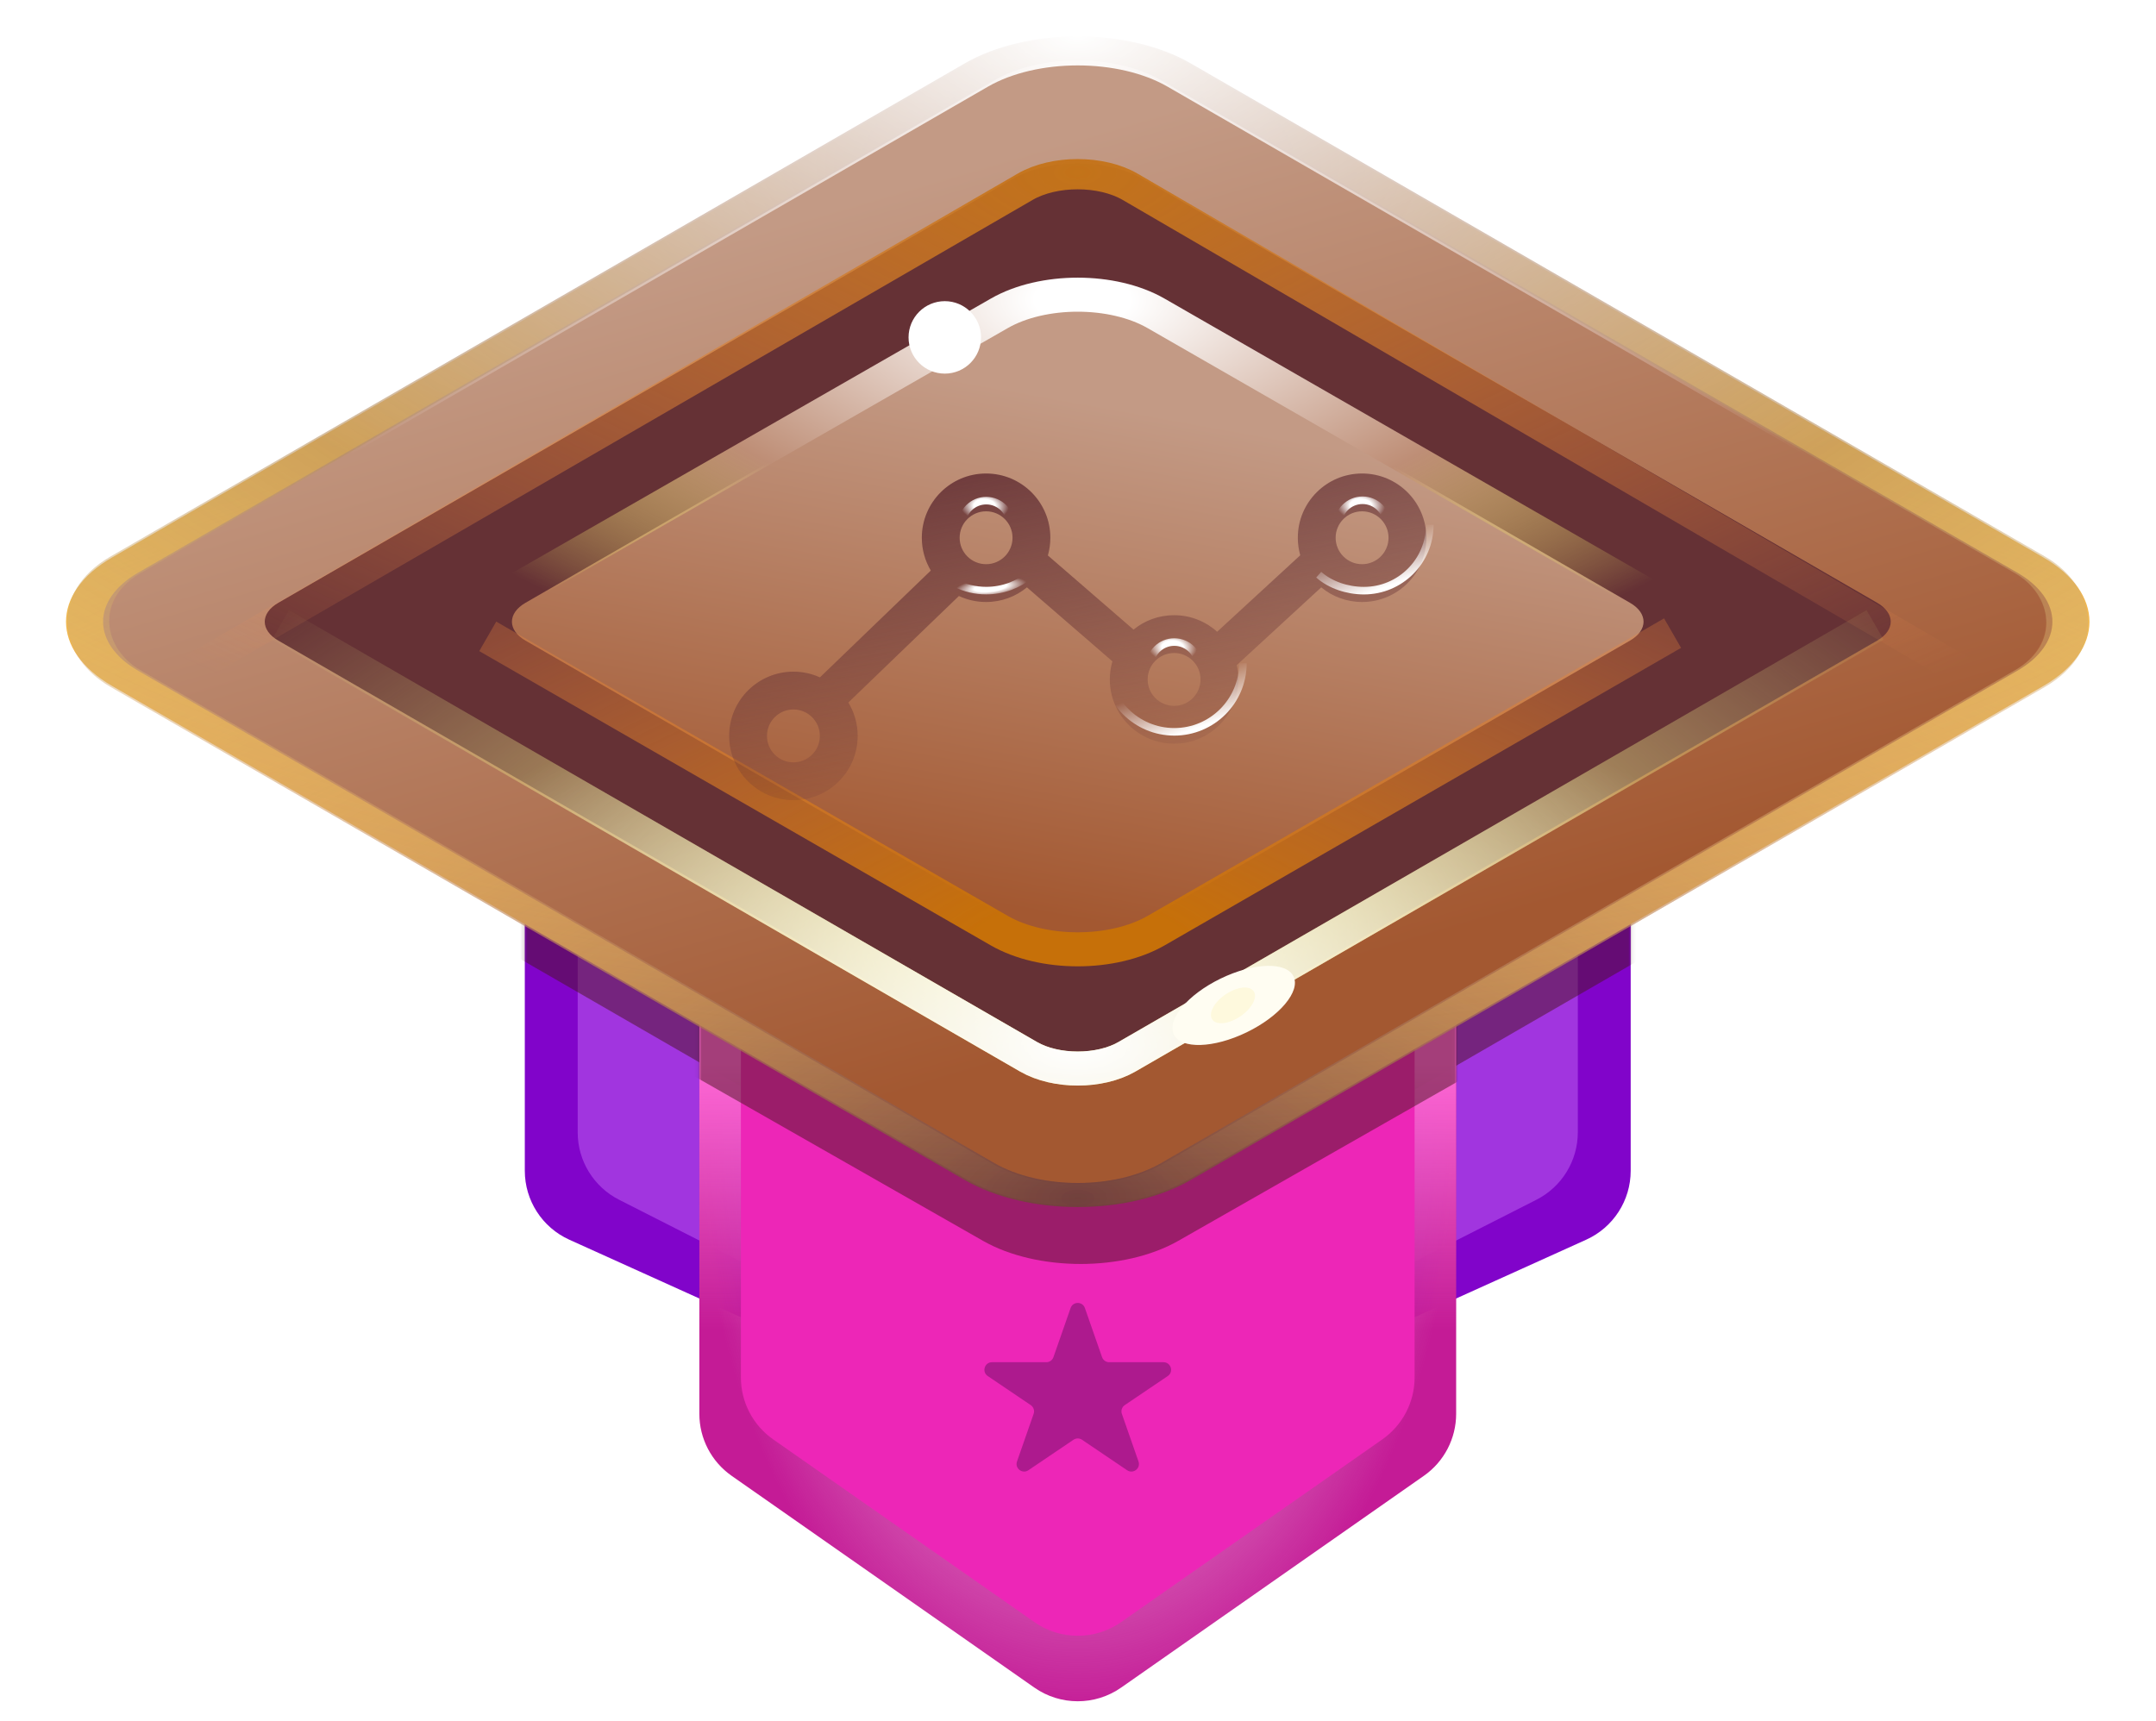 <svg width="570" height="455" viewBox="0 0 570 455" fill="none" xmlns="http://www.w3.org/2000/svg">
<path d="M138.747 138.868H431.12V309.59C431.12 317.447 426.519 324.576 419.36 327.814L293.174 384.871C287.935 387.24 281.931 387.24 276.693 384.871L150.507 327.814C143.348 324.576 138.747 317.447 138.747 309.59V138.868Z" fill="#8104CA"/>
<path d="M152.728 141.004H417.141V299.419C417.141 306.949 412.913 313.84 406.2 317.25L293.993 374.256C288.3 377.149 281.568 377.149 275.875 374.256L163.669 317.25C156.956 313.84 152.728 306.949 152.728 299.419V141.004Z" fill="#A135DF"/>
<path d="M184.894 138.868H384.974V373.864C384.974 380.392 381.789 386.509 376.44 390.251L296.4 446.257C289.515 451.074 280.353 451.074 273.468 446.257L193.427 390.251C188.079 386.509 184.894 380.392 184.894 373.864V138.868Z" fill="url(#paint0_radial_882_2722)"/>
<mask id="mask0_882_2722" style="mask-type:alpha" maskUnits="userSpaceOnUse" x="138" y="220" width="294" height="112">
<rect x="138.747" y="220.393" width="292.373" height="111.377" fill="#D9D9D9"/>
</mask>
<g mask="url(#mask0_882_2722)">
<g opacity="0.5" filter="url(#filter0_f_882_2722)">
<rect width="320.773" height="320.773" rx="30" transform="matrix(0.866 0.5 -0.866 0.5 285.7 18.356)" fill="#4A131E"/>
</g>
</g>
<rect x="184.894" y="253.692" width="200.081" height="98.012" fill="url(#paint1_linear_882_2722)"/>
<path d="M195.88 156.187H373.989V364.233C373.989 370.761 370.803 376.877 365.455 380.62L296.4 428.938C289.515 433.756 280.353 433.756 273.468 428.938L204.414 380.62C199.065 376.877 195.88 370.761 195.88 364.233V156.187Z" fill="#ED26B7"/>
<mask id="mask1_882_2722" style="mask-type:alpha" maskUnits="userSpaceOnUse" x="184" y="226" width="201" height="116">
<rect x="184.894" y="226.098" width="200.081" height="115.226" fill="#D9D9D9"/>
</mask>
<g mask="url(#mask1_882_2722)">
<g opacity="0.5" filter="url(#filter1_f_882_2722)">
<path d="M259.72 39.062C274.069 30.777 297.333 30.777 311.682 39.062L537.354 169.353C551.767 177.674 551.693 191.179 537.191 199.447L311.518 328.115C297.208 336.274 274.194 336.274 259.884 328.115L34.212 199.447C19.709 191.179 19.636 177.675 34.048 169.353L259.72 39.062Z" fill="#4A131E"/>
</g>
</g>
<rect width="320.773" height="320.773" rx="30" transform="matrix(0.866 0.5 -0.866 0.5 284.933 4.012)" fill="url(#paint2_linear_882_2722)"/>
<path fill-rule="evenodd" clip-rule="evenodd" d="M255.488 17.012C271.75 7.623 298.116 7.623 314.377 17.012L540.213 147.398C556.475 156.787 556.475 172.01 540.213 181.399L314.377 311.785C298.116 321.174 271.75 321.174 255.488 311.785L29.652 181.399C13.39 172.01 13.39 156.787 29.652 147.399L255.488 17.012ZM307.449 21.012C295.014 13.832 274.852 13.832 262.416 21.012L36.58 151.399C24.145 158.578 24.145 170.219 36.58 177.399L262.416 307.785C274.852 314.965 295.014 314.965 307.449 307.785L533.285 177.399C545.721 170.219 545.721 158.578 533.285 151.398L307.449 21.012Z" fill="#EFB852"/>
<rect width="320.773" height="320.773" rx="30" transform="matrix(0.866 0.5 -0.866 0.5 284.933 4.012)" stroke="url(#paint3_radial_882_2722)" stroke-width="9"/>
<rect width="320.773" height="320.773" rx="30" transform="matrix(0.866 -0.5 -0.866 -0.5 284.933 324.785)" stroke="url(#paint4_radial_882_2722)" stroke-width="9"/>
<path d="M284.933 164.398L474.026 164.398C506.76 164.398 523.153 141.549 500.007 128.185L310.913 19.012C296.565 10.728 273.301 10.728 258.952 19.012L69.859 128.185C46.712 141.549 63.105 164.398 95.839 164.398L284.933 164.398Z" stroke="url(#paint5_radial_882_2722)" stroke-width="9"/>
<path d="M267.612 47.376C277.178 41.853 292.687 41.853 302.253 47.376L496.283 159.399C501.066 162.16 501.066 166.637 496.283 169.399L302.253 281.422C292.687 286.945 277.178 286.945 267.612 281.422L73.582 169.399C68.799 166.637 68.799 162.16 73.582 159.399L267.612 47.376Z" fill="#653135"/>
<path d="M267.612 243.692C277.178 249.215 292.687 249.215 302.253 243.692L430.933 169.398C435.716 166.637 435.716 162.16 430.933 159.398L302.253 85.105C292.687 79.582 277.178 79.582 267.612 85.105L138.932 159.398C134.149 162.16 134.149 166.637 138.932 169.398L267.612 243.692Z" fill="url(#paint6_linear_882_2722)"/>
<path d="M556.391 199.401L298.818 49.409C291.166 44.953 278.696 44.943 271.023 49.387L12.453 199.159" stroke="url(#paint7_radial_882_2722)" stroke-width="8"/>
<path d="M442.193 167.418L305.682 246.074C294.213 252.682 275.645 252.685 264.168 246.081L128.951 168.274" stroke="url(#paint8_radial_882_2722)" stroke-width="9"/>
<path d="M442.131 161.304L305.651 82.866C294.192 76.28 275.671 76.274 264.2 82.853L129.268 160.227" stroke="url(#paint9_radial_882_2722)" stroke-width="9"/>
<path d="M74.135 165.248L271.942 279.451C279.117 283.593 290.749 283.593 297.923 279.451L495.73 165.248" stroke="url(#paint10_radial_882_2722)" stroke-width="9"/>
<path d="M562.73 126.565L297.923 279.451C290.749 283.593 279.117 283.593 271.942 279.451L80.139 168.714" stroke="url(#paint11_radial_882_2722)" stroke-width="9"/>
<g filter="url(#filter2_i_882_2722)">
<path fill-rule="evenodd" clip-rule="evenodd" d="M353.116 138.199C353.116 134.339 356.246 131.209 360.107 131.209C363.967 131.209 367.097 134.339 367.097 138.199C367.097 142.06 363.967 145.19 360.107 145.19C356.246 145.19 353.116 142.06 353.116 138.199ZM360.107 121.209C350.723 121.209 343.116 128.816 343.116 138.199C343.116 139.805 343.339 141.359 343.755 142.832L321.789 163.055C318.776 160.333 314.783 158.676 310.404 158.676C306.337 158.676 302.605 160.104 299.68 162.487L277.037 142.88C277.462 141.393 277.69 139.823 277.69 138.199C277.69 128.816 270.083 121.209 260.699 121.209C251.316 121.209 243.709 128.816 243.709 138.199C243.709 141.368 244.576 144.333 246.086 146.872L216.773 175.118C214.635 174.148 212.261 173.608 209.761 173.608C200.377 173.608 192.771 181.215 192.771 190.598C192.771 199.982 200.377 207.589 209.761 207.589C219.145 207.589 226.751 199.982 226.751 190.598C226.751 187.365 225.848 184.343 224.281 181.77L253.515 153.601C255.697 154.62 258.132 155.19 260.699 155.19C264.802 155.19 268.565 153.736 271.501 151.315L294.097 170.88C293.652 172.398 293.413 174.004 293.413 175.666C293.413 185.05 301.02 192.657 310.404 192.657C319.787 192.657 327.394 185.05 327.394 175.666C327.394 174.364 327.247 173.096 326.97 171.878L349.305 151.315C352.241 153.736 356.004 155.19 360.107 155.19C369.49 155.19 377.097 147.583 377.097 138.199C377.097 128.816 369.49 121.209 360.107 121.209ZM310.404 168.676C306.543 168.676 303.413 171.806 303.413 175.666C303.413 179.527 306.543 182.657 310.404 182.657C314.264 182.657 317.394 179.527 317.394 175.666C317.394 171.806 314.264 168.676 310.404 168.676ZM209.761 183.608C205.9 183.608 202.771 186.738 202.771 190.598C202.771 194.459 205.9 197.589 209.761 197.589C213.622 197.589 216.751 194.459 216.751 190.598C216.751 186.738 213.622 183.608 209.761 183.608ZM260.699 131.209C256.839 131.209 253.709 134.339 253.709 138.199C253.709 142.06 256.839 145.19 260.699 145.19C264.56 145.19 267.69 142.06 267.69 138.199C267.69 134.339 264.56 131.209 260.699 131.209Z" fill="url(#paint12_linear_882_2722)"/>
</g>
<path d="M328.594 175.379C328.594 185.396 320.473 193.517 310.457 193.517C300.44 193.517 292.319 185.396 292.319 175.379" stroke="url(#paint13_linear_882_2722)" stroke-width="2"/>
<path d="M252.714 154.308C255.136 155.507 257.864 156.18 260.749 156.18C265.144 156.18 269.173 154.618 272.312 152.018" stroke="url(#paint14_radial_882_2722)" stroke-width="2"/>
<path d="M378.01 138.765C378.01 148.387 370.211 156.187 360.589 156.187C356.168 156.187 351.711 154.678 348.64 151.964" stroke="url(#paint15_linear_882_2722)" stroke-width="2"/>
<path d="M267.229 138.868C267.229 135.288 264.326 132.386 260.747 132.386C257.167 132.386 254.265 135.288 254.265 138.868" stroke="url(#paint16_radial_882_2722)" stroke-width="2"/>
<path d="M366.707 138.765C366.707 135.185 363.805 132.283 360.225 132.283C356.645 132.283 353.743 135.185 353.743 138.765" stroke="url(#paint17_radial_882_2722)" stroke-width="2"/>
<path d="M316.939 176.259C316.939 172.679 314.037 169.777 310.458 169.777C306.878 169.777 303.976 172.679 303.976 176.259" stroke="url(#paint18_radial_882_2722)" stroke-width="2"/>
<path d="M283.046 345.882C283.67 344.094 286.198 344.094 286.822 345.882L291.36 358.875C291.64 359.678 292.398 360.216 293.248 360.216H307.608C309.58 360.216 310.362 362.768 308.728 363.873L297.365 371.554C296.613 372.062 296.297 373.013 296.597 373.87L300.994 386.463C301.629 388.28 299.581 389.857 297.986 388.779L286.054 380.713C285.377 380.256 284.491 380.256 283.814 380.713L271.882 388.779C270.287 389.857 268.239 388.28 268.874 386.463L273.271 373.87C273.571 373.013 273.255 372.062 272.503 371.554L261.14 363.873C259.506 362.768 260.288 360.216 262.26 360.216H276.62C277.47 360.216 278.228 359.678 278.508 358.875L283.046 345.882Z" fill="#AD1A8E"/>
<g filter="url(#filter3_f_882_2722)">
<ellipse cx="326.162" cy="265.867" rx="7.895" ry="17.584" transform="rotate(64.086 326.162 265.867)" fill="#FFFDF2"/>
</g>
<g filter="url(#filter4_f_882_2722)">
<ellipse cx="325.966" cy="265.854" rx="3.499" ry="6.63" transform="rotate(55.794 325.966 265.854)" fill="#FEF9DD"/>
</g>
<g filter="url(#filter5_f_882_2722)">
<circle cx="249.783" cy="89.215" r="9.581" fill="white"/>
</g>
<g filter="url(#filter6_f_882_2722)">
<circle cx="249.784" cy="89.215" r="4.525" fill="white"/>
</g>
<defs>
<filter id="filter0_f_882_2722" x="15.122" y="19.143" width="541.156" height="319.199" filterUnits="userSpaceOnUse" color-interpolation-filters="sRGB">
<feFlood flood-opacity="0" result="BackgroundImageFix"/>
<feBlend mode="normal" in="SourceGraphic" in2="BackgroundImageFix" result="shape"/>
<feGaussianBlur stdDeviation="4" result="effect1_foregroundBlur_882_2722"/>
</filter>
<filter id="filter1_f_882_2722" x="15.286" y="24.848" width="540.83" height="317.385" filterUnits="userSpaceOnUse" color-interpolation-filters="sRGB">
<feFlood flood-opacity="0" result="BackgroundImageFix"/>
<feBlend mode="normal" in="SourceGraphic" in2="BackgroundImageFix" result="shape"/>
<feGaussianBlur stdDeviation="4" result="effect1_foregroundBlur_882_2722"/>
</filter>
<filter id="filter2_i_882_2722" x="192.771" y="121.209" width="184.326" height="88.38" filterUnits="userSpaceOnUse" color-interpolation-filters="sRGB">
<feFlood flood-opacity="0" result="BackgroundImageFix"/>
<feBlend mode="normal" in="SourceGraphic" in2="BackgroundImageFix" result="shape"/>
<feColorMatrix in="SourceAlpha" type="matrix" values="0 0 0 0 0 0 0 0 0 0 0 0 0 0 0 0 0 0 127 0" result="hardAlpha"/>
<feOffset dy="4"/>
<feGaussianBlur stdDeviation="1"/>
<feComposite in2="hardAlpha" operator="arithmetic" k2="-1" k3="1"/>
<feColorMatrix type="matrix" values="0 0 0 0 0.249 0 0 0 0 0.11 0 0 0 0 0.121 0 0 0 1 0"/>
<feBlend mode="normal" in2="shape" result="effect1_innerShadow_882_2722"/>
</filter>
<filter id="filter3_f_882_2722" x="299.972" y="245.404" width="52.382" height="40.926" filterUnits="userSpaceOnUse" color-interpolation-filters="sRGB">
<feFlood flood-opacity="0" result="BackgroundImageFix"/>
<feBlend mode="normal" in="SourceGraphic" in2="BackgroundImageFix" result="shape"/>
<feGaussianBlur stdDeviation="5" result="effect1_foregroundBlur_882_2722"/>
</filter>
<filter id="filter4_f_882_2722" x="318.14" y="259.135" width="15.653" height="13.437" filterUnits="userSpaceOnUse" color-interpolation-filters="sRGB">
<feFlood flood-opacity="0" result="BackgroundImageFix"/>
<feBlend mode="normal" in="SourceGraphic" in2="BackgroundImageFix" result="shape"/>
<feGaussianBlur stdDeviation="1" result="effect1_foregroundBlur_882_2722"/>
</filter>
<filter id="filter5_f_882_2722" x="230.202" y="69.634" width="39.161" height="39.161" filterUnits="userSpaceOnUse" color-interpolation-filters="sRGB">
<feFlood flood-opacity="0" result="BackgroundImageFix"/>
<feBlend mode="normal" in="SourceGraphic" in2="BackgroundImageFix" result="shape"/>
<feGaussianBlur stdDeviation="5" result="effect1_foregroundBlur_882_2722"/>
</filter>
<filter id="filter6_f_882_2722" x="243.259" y="82.69" width="13.05" height="13.05" filterUnits="userSpaceOnUse" color-interpolation-filters="sRGB">
<feFlood flood-opacity="0" result="BackgroundImageFix"/>
<feBlend mode="normal" in="SourceGraphic" in2="BackgroundImageFix" result="shape"/>
<feGaussianBlur stdDeviation="1" result="effect1_foregroundBlur_882_2722"/>
</filter>
<radialGradient id="paint0_radial_882_2722" cx="0" cy="0" r="1" gradientUnits="userSpaceOnUse" gradientTransform="translate(284.934 296.574) rotate(90) scale(157.706 100.04)">
<stop stop-color="#C31A95" stop-opacity="0"/>
<stop offset="1" stop-color="#C41B96"/>
</radialGradient>
<linearGradient id="paint1_linear_882_2722" x1="284.934" y1="253.692" x2="284.934" y2="351.704" gradientUnits="userSpaceOnUse">
<stop offset="0.282" stop-color="#FF68D6"/>
<stop offset="1" stop-color="#F371CF" stop-opacity="0"/>
</linearGradient>
<linearGradient id="paint2_linear_882_2722" x1="29.32" y1="38.742" x2="317.05" y2="131.688" gradientUnits="userSpaceOnUse">
<stop stop-color="#C39A85"/>
<stop offset="1" stop-color="#A35831"/>
</linearGradient>
<radialGradient id="paint3_radial_882_2722" cx="0" cy="0" r="1" gradientUnits="userSpaceOnUse" gradientTransform="translate(313.639 313.639) rotate(-135) scale(317.131 360.74)">
<stop stop-color="#653135"/>
<stop offset="1" stop-color="#FF9354" stop-opacity="0"/>
</radialGradient>
<radialGradient id="paint4_radial_882_2722" cx="0" cy="0" r="1" gradientUnits="userSpaceOnUse" gradientTransform="translate(282.045 282.045) rotate(-135) scale(424.636 483.029)">
<stop stop-color="#874B34"/>
<stop offset="1" stop-color="#FFF59C" stop-opacity="0"/>
</radialGradient>
<radialGradient id="paint5_radial_882_2722" cx="0" cy="0" r="1" gradientUnits="userSpaceOnUse" gradientTransform="translate(284.933 9.306) rotate(90) scale(147.541 290.69)">
<stop stop-color="white"/>
<stop offset="1" stop-color="white" stop-opacity="0"/>
</radialGradient>
<linearGradient id="paint6_linear_882_2722" x1="289.386" y1="106.627" x2="265.319" y2="239.796" gradientUnits="userSpaceOnUse">
<stop stop-color="#C39A85"/>
<stop offset="1" stop-color="#A35831"/>
</linearGradient>
<radialGradient id="paint7_radial_882_2722" cx="0" cy="0" r="1" gradientUnits="userSpaceOnUse" gradientTransform="translate(284.935 45.538) rotate(90) scale(175.941 346.645)">
<stop stop-color="#C37319"/>
<stop offset="1" stop-color="#FF9354" stop-opacity="0"/>
</radialGradient>
<radialGradient id="paint8_radial_882_2722" cx="0" cy="0" r="1" gradientUnits="userSpaceOnUse" gradientTransform="translate(284.933 253.818) rotate(-89.766) scale(156.874 309.078)">
<stop offset="0.099" stop-color="#C67009"/>
<stop offset="1" stop-color="#FF9354" stop-opacity="0"/>
</radialGradient>
<radialGradient id="paint9_radial_882_2722" cx="0" cy="0" r="1" gradientUnits="userSpaceOnUse" gradientTransform="translate(285.869 79.212) rotate(90.785) scale(165.969 326.998)">
<stop offset="0.039" stop-color="white"/>
<stop offset="0.366" stop-color="#BE8E76"/>
<stop offset="0.641" stop-color="#FEF96B" stop-opacity="0"/>
</radialGradient>
<radialGradient id="paint10_radial_882_2722" cx="0" cy="0" r="1" gradientUnits="userSpaceOnUse" gradientTransform="translate(284.933 248.223) rotate(-92.113) scale(143.51 282.749)">
<stop stop-color="#FFFA95"/>
<stop offset="1" stop-color="#E2DD80" stop-opacity="0"/>
</radialGradient>
<radialGradient id="paint11_radial_882_2722" cx="0" cy="0" r="1" gradientUnits="userSpaceOnUse" gradientTransform="translate(284.933 276.863) rotate(-90) scale(107.634 212.064)">
<stop stop-color="white"/>
<stop offset="0.958" stop-color="white" stop-opacity="0"/>
</radialGradient>
<linearGradient id="paint12_linear_882_2722" x1="282.93" y1="102.802" x2="302.692" y2="207.589" gradientUnits="userSpaceOnUse">
<stop stop-color="#653135"/>
<stop offset="1" stop-color="#653135" stop-opacity="0"/>
</linearGradient>
<linearGradient id="paint13_linear_882_2722" x1="319.653" y1="177.797" x2="323.859" y2="189.894" gradientUnits="userSpaceOnUse">
<stop stop-color="white" stop-opacity="0"/>
<stop offset="1" stop-color="white"/>
</linearGradient>
<radialGradient id="paint14_radial_882_2722" cx="0" cy="0" r="1" gradientUnits="userSpaceOnUse" gradientTransform="translate(261.842 155.288) rotate(83.157) scale(2.565 9.662)">
<stop offset="0.445" stop-color="white"/>
<stop offset="1" stop-color="white" stop-opacity="0"/>
</radialGradient>
<linearGradient id="paint15_linear_882_2722" x1="369.422" y1="141.087" x2="373.462" y2="152.707" gradientUnits="userSpaceOnUse">
<stop stop-color="white" stop-opacity="0"/>
<stop offset="1" stop-color="white"/>
</linearGradient>
<radialGradient id="paint16_radial_882_2722" cx="0" cy="0" r="1" gradientUnits="userSpaceOnUse" gradientTransform="translate(260.303 133.775) rotate(-87.082) scale(3.971 6.429)">
<stop offset="0.445" stop-color="white"/>
<stop offset="1" stop-color="white" stop-opacity="0"/>
</radialGradient>
<radialGradient id="paint17_radial_882_2722" cx="0" cy="0" r="1" gradientUnits="userSpaceOnUse" gradientTransform="translate(359.781 133.672) rotate(-87.082) scale(3.971 6.429)">
<stop offset="0.445" stop-color="white"/>
<stop offset="1" stop-color="white" stop-opacity="0"/>
</radialGradient>
<radialGradient id="paint18_radial_882_2722" cx="0" cy="0" r="1" gradientUnits="userSpaceOnUse" gradientTransform="translate(310.014 171.167) rotate(-87.082) scale(3.971 6.429)">
<stop offset="0.445" stop-color="white"/>
<stop offset="1" stop-color="white" stop-opacity="0"/>
</radialGradient>
</defs>
</svg>
